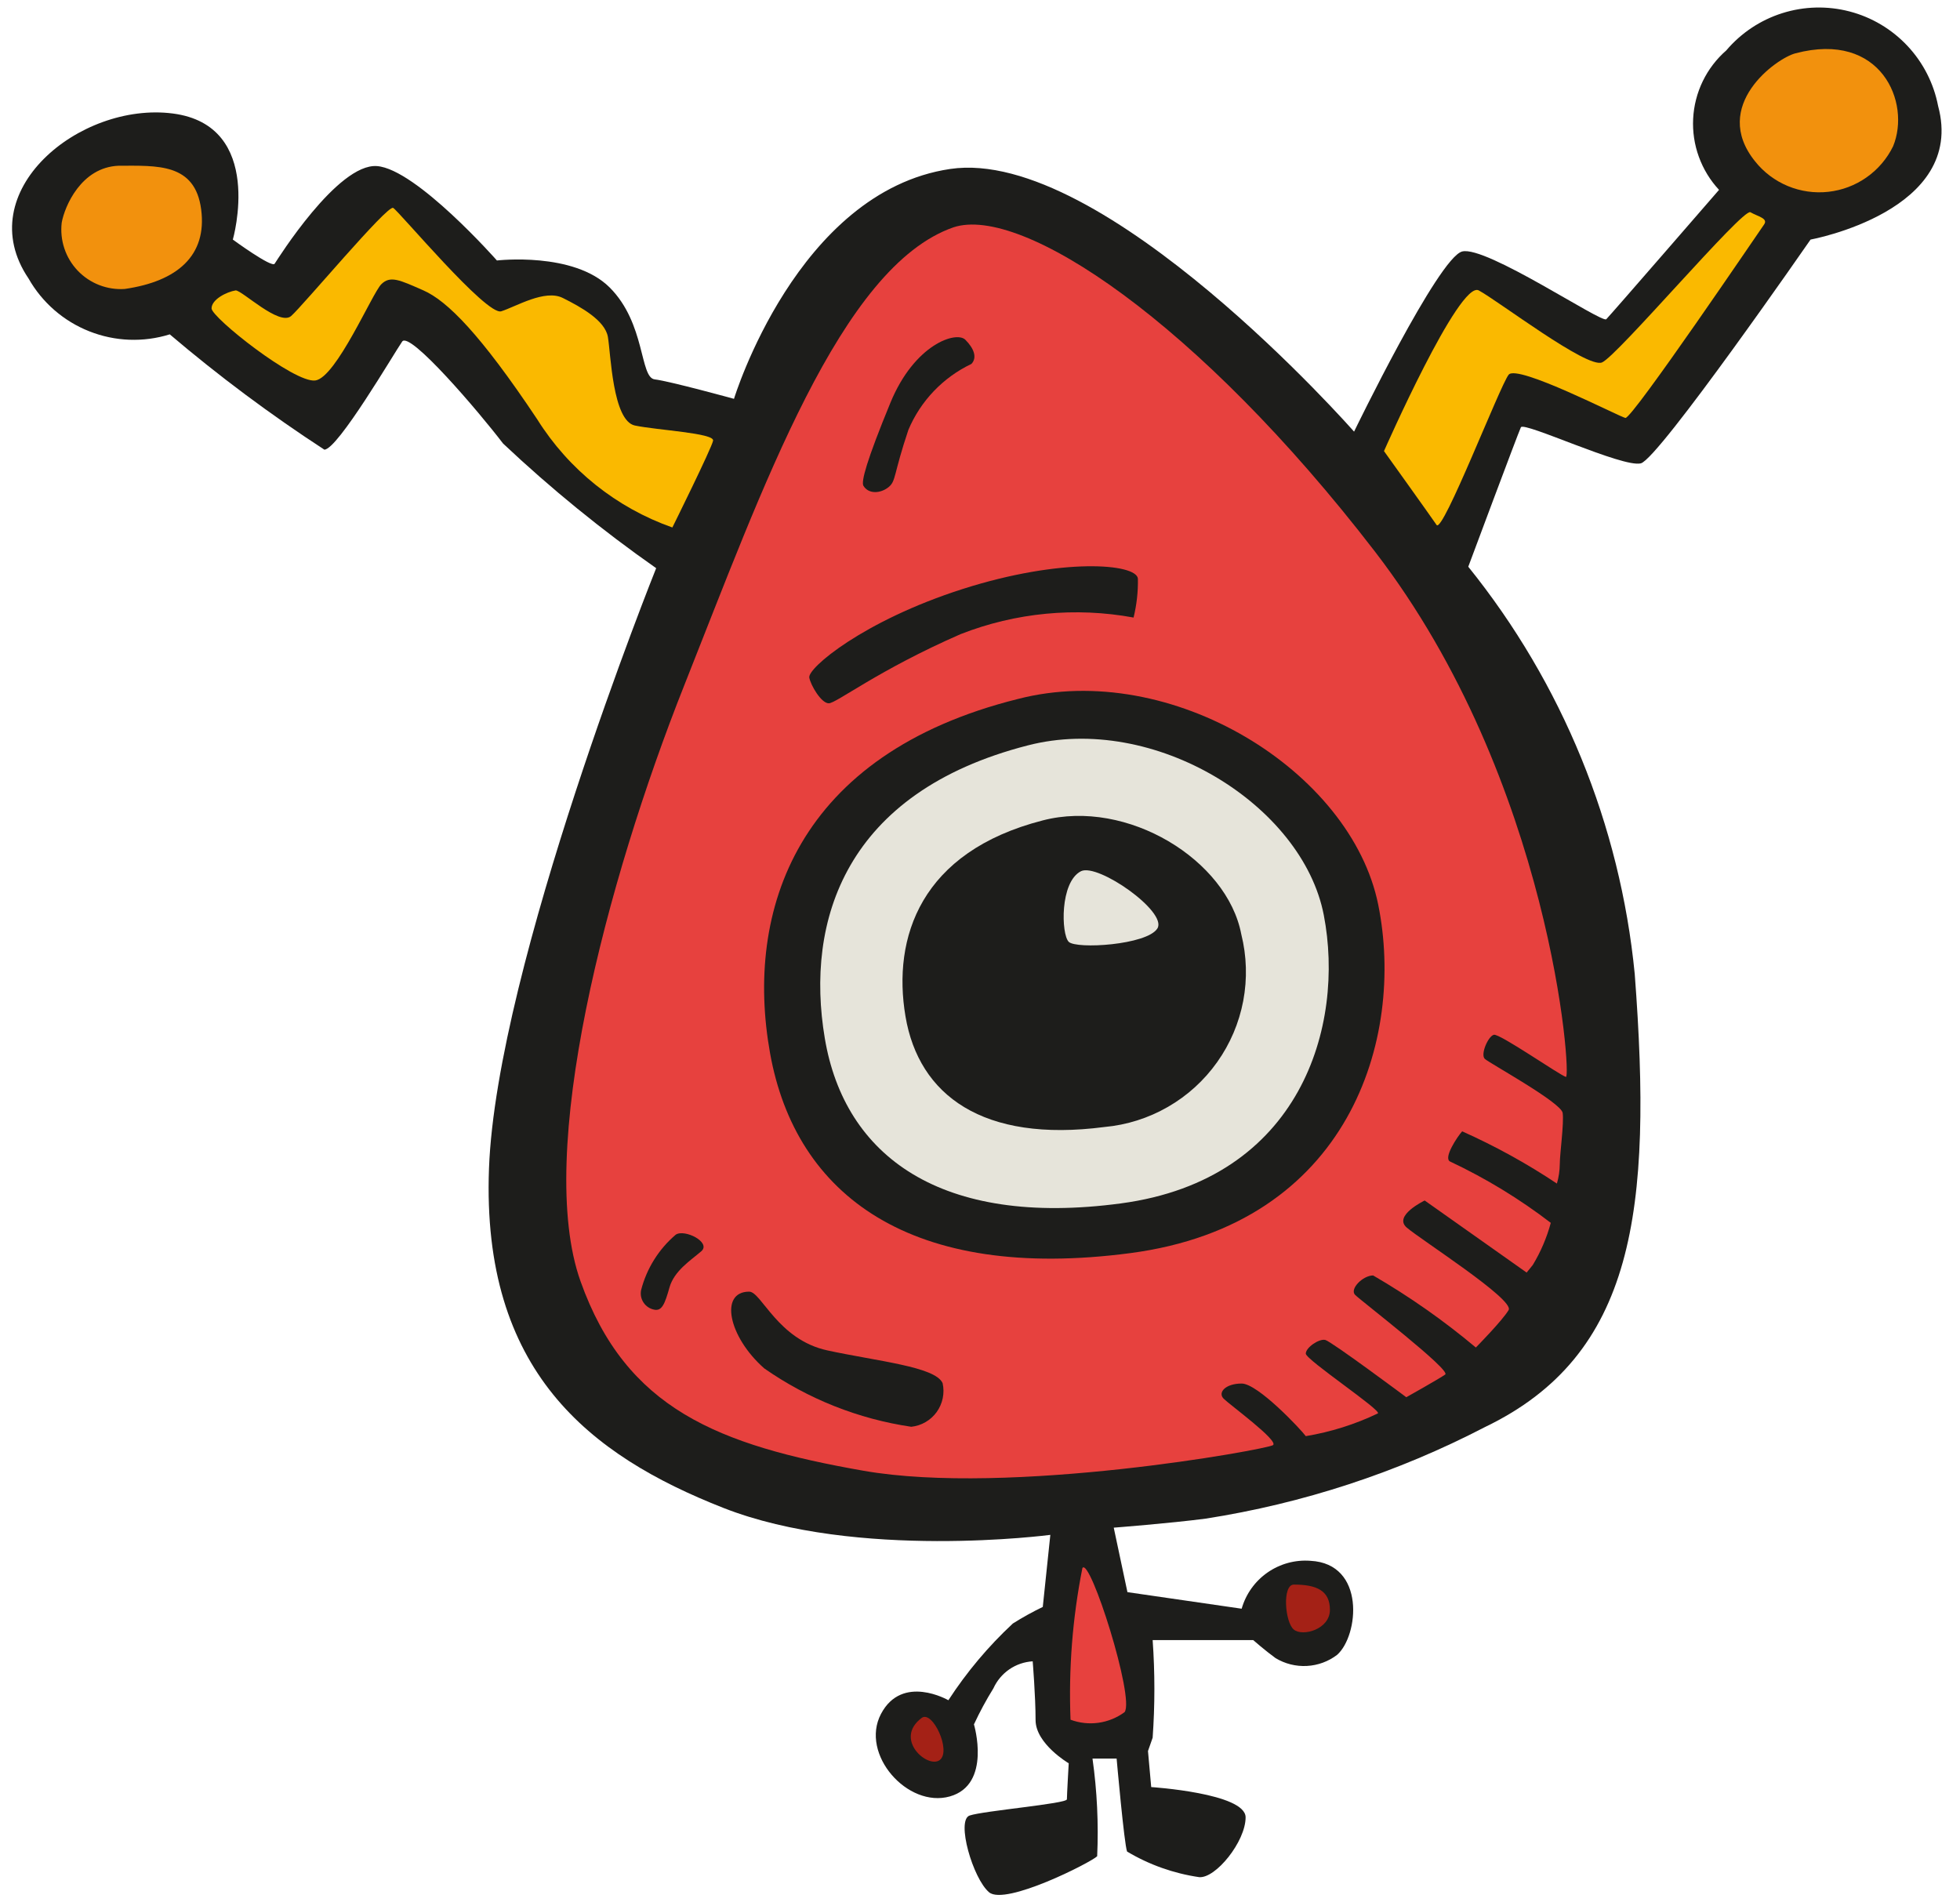 <svg width="68" height="66" viewBox="0 0 68 66" fill="none" xmlns="http://www.w3.org/2000/svg">
<path d="M22.765 19.712C20.893 18.401 19.117 16.955 17.453 15.387C16.615 14.287 14.215 11.475 13.953 11.85C13.69 12.225 11.715 15.6 11.253 15.6C9.382 14.382 7.591 13.046 5.89 11.6C4.975 11.885 3.99 11.848 3.099 11.495C2.207 11.143 1.463 10.496 0.99 9.662C-1.047 6.65 2.765 3.525 5.99 3.937C9.215 4.35 8.078 8.312 8.078 8.312C8.078 8.312 9.428 9.3 9.528 9.15C9.628 9 11.715 5.662 13.078 5.762C14.44 5.862 17.24 9.037 17.24 9.037C17.24 9.037 19.903 8.725 21.153 9.975C22.403 11.225 22.19 13.1 22.715 13.162C23.24 13.225 25.465 13.837 25.465 13.837C25.465 13.837 27.653 6.65 32.965 5.862C38.278 5.075 46.978 14.975 46.978 14.975C46.978 14.975 49.903 8.937 50.728 8.725C51.553 8.512 55.578 11.225 55.728 11.075C55.878 10.925 59.64 6.587 59.64 6.587C59.333 6.257 59.095 5.867 58.941 5.443C58.786 5.018 58.719 4.567 58.742 4.116C58.765 3.665 58.879 3.223 59.076 2.816C59.273 2.41 59.55 2.047 59.89 1.75C60.404 1.144 61.078 0.695 61.836 0.456C62.593 0.217 63.403 0.197 64.171 0.398C64.94 0.599 65.636 1.014 66.179 1.594C66.722 2.173 67.09 2.895 67.24 3.675C68.228 7.325 62.815 8.312 62.815 8.312C62.815 8.312 57.553 15.912 56.928 16.075C56.303 16.237 52.865 14.612 52.765 14.825C52.665 15.037 50.94 19.662 50.94 19.662C54.201 23.707 56.208 28.617 56.715 33.787C57.34 42.012 56.715 47.012 51.515 49.512C48.479 51.088 45.207 52.16 41.828 52.687C40.578 52.85 38.64 53 38.64 53L39.115 55.237L43.078 55.812C43.223 55.303 43.54 54.859 43.975 54.556C44.41 54.253 44.937 54.109 45.465 54.15C47.39 54.25 47.14 56.75 46.39 57.412C46.087 57.644 45.72 57.778 45.339 57.798C44.958 57.818 44.579 57.723 44.253 57.525C43.89 57.262 43.478 56.9 43.478 56.9H39.99C40.07 58.028 40.07 59.16 39.99 60.287L39.828 60.75L39.94 62C39.94 62 43.215 62.212 43.215 63.05C43.215 63.887 42.178 65.175 41.603 65.125C40.719 64.996 39.87 64.695 39.103 64.237C39.003 63.987 38.74 61.012 38.74 61.012H37.903C38.062 62.134 38.116 63.268 38.065 64.4C37.853 64.612 34.878 66.125 34.315 65.65C33.753 65.175 33.165 63.15 33.64 62.987C34.115 62.825 37.015 62.575 37.015 62.425C37.015 62.275 37.078 61.175 37.078 61.175C37.078 61.175 35.928 60.5 35.928 59.675C35.928 58.85 35.828 57.637 35.828 57.637C35.537 57.655 35.256 57.751 35.016 57.916C34.776 58.082 34.586 58.309 34.465 58.575C34.215 58.977 33.99 59.395 33.79 59.825C33.79 59.825 34.415 61.912 32.953 62.325C31.49 62.737 29.828 60.862 30.565 59.462C31.303 58.062 32.903 58.987 32.903 58.987C33.537 58.012 34.288 57.117 35.14 56.325C35.475 56.114 35.821 55.922 36.178 55.75L36.44 53.25C36.44 53.25 29.728 54.137 25.09 52.312C20.453 50.487 16.703 47.575 16.965 40.537C17.228 33.5 22.765 19.712 22.765 19.712Z" fill="#1D1D1B"/>
<path d="M31.978 59.6C32.353 59.325 33.016 60.75 32.603 61.062C32.191 61.375 30.991 60.337 31.978 59.6Z" fill="#A42116"/>
<path d="M44.89 54.975C45.665 54.975 46.14 55.175 46.14 55.85C46.14 56.525 45.203 56.788 44.89 56.538C44.578 56.288 44.478 54.975 44.89 54.975Z" fill="#A42116"/>
<path d="M37.553 54.4C37.816 54 39.378 58.925 39.016 59.4C38.75 59.596 38.439 59.723 38.112 59.769C37.784 59.815 37.451 59.778 37.141 59.663C37.071 57.898 37.209 56.132 37.553 54.4Z" fill="#E7413E"/>
<path d="M4.116 5.75C5.454 5.75 6.766 5.65 6.979 7.263C7.191 8.875 6.141 9.763 4.329 10.025C4.026 10.046 3.723 9.999 3.441 9.889C3.158 9.779 2.904 9.608 2.695 9.389C2.486 9.169 2.328 8.906 2.233 8.619C2.137 8.331 2.106 8.026 2.141 7.725C2.241 7.163 2.816 5.8 4.116 5.75Z" fill="#F2910D"/>
<path d="M8.177 10.075C8.402 10.075 9.69 11.325 10.102 10.963C10.515 10.6 13.44 7.1 13.64 7.213C13.84 7.325 16.877 10.963 17.39 10.8C17.902 10.638 18.902 10.025 19.527 10.338C20.152 10.65 20.99 11.113 21.09 11.688C21.19 12.263 21.252 14.6 22.027 14.763C22.802 14.925 24.79 15.025 24.74 15.288C24.69 15.55 23.327 18.3 23.327 18.3C21.386 17.616 19.733 16.294 18.64 14.55C16.665 11.588 15.515 10.438 14.69 10.075C13.865 9.713 13.54 9.55 13.227 9.863C12.915 10.175 11.665 13.1 10.94 13.2C10.215 13.3 7.34 11.013 7.34 10.7C7.34 10.388 7.865 10.125 8.177 10.075Z" fill="#FAB900"/>
<path d="M48.016 15.65C48.016 15.65 50.628 9.713 51.303 10.075C51.978 10.438 55.053 12.788 55.578 12.575C56.103 12.363 60.466 7.213 60.728 7.363C60.991 7.513 61.353 7.575 61.203 7.788C61.053 8 56.616 14.55 56.391 14.5C56.166 14.45 52.641 12.625 52.341 13C52.041 13.375 50.053 18.525 49.841 18.213C49.628 17.9 48.016 15.65 48.016 15.65Z" fill="#FAB900"/>
<path d="M62.291 1.85C65.266 1.063 66.304 3.563 65.679 5.075C65.468 5.507 65.151 5.878 64.757 6.154C64.364 6.431 63.907 6.603 63.43 6.655C62.952 6.708 62.469 6.638 62.025 6.454C61.581 6.269 61.191 5.976 60.892 5.6C59.329 3.663 61.642 2.013 62.291 1.85Z" fill="#F2910D"/>
<path d="M33.078 7.887C35.44 7.1 41.565 11.162 47.703 19.137C53.84 27.112 54.528 37.412 54.328 37.362C54.128 37.312 52.028 35.85 51.828 35.9C51.628 35.95 51.353 36.587 51.515 36.737C51.678 36.887 54.165 38.25 54.215 38.612C54.265 38.975 54.115 40.025 54.115 40.387C54.113 40.616 54.079 40.843 54.015 41.062C52.972 40.367 51.873 39.761 50.728 39.25C50.578 39.412 50.053 40.187 50.315 40.3C51.55 40.882 52.719 41.594 53.803 42.425C53.664 42.939 53.454 43.432 53.178 43.887L52.965 44.15L49.428 41.65C49.428 41.65 48.328 42.175 48.803 42.587C49.278 43 52.553 45.087 52.34 45.45C52.128 45.812 51.203 46.75 51.203 46.75C50.089 45.816 48.897 44.98 47.64 44.25C47.278 44.25 46.815 44.725 47.015 44.925C47.215 45.125 50.353 47.537 50.14 47.687C49.928 47.837 48.79 48.475 48.79 48.475C48.79 48.475 46.19 46.537 45.978 46.487C45.765 46.437 45.303 46.75 45.303 46.962C45.303 47.175 47.953 48.937 47.803 49.037C47.011 49.416 46.169 49.681 45.303 49.825C45.14 49.6 43.64 48 43.078 48C42.515 48 42.24 48.312 42.453 48.525C42.665 48.737 44.378 49.987 44.165 50.137C43.953 50.287 35.003 51.912 29.953 51.025C24.903 50.137 21.715 48.875 20.14 44.45C18.565 40.025 21.028 30.6 23.74 23.775C26.453 16.95 29.165 9.25 33.078 7.887Z" fill="#E7413E"/>
<path d="M23.441 42.838C23.741 42.625 24.691 43.1 24.328 43.413C23.966 43.725 23.391 44.088 23.228 44.663C23.066 45.238 22.966 45.488 22.703 45.438C22.628 45.424 22.557 45.396 22.493 45.355C22.429 45.313 22.374 45.26 22.331 45.197C22.288 45.134 22.258 45.063 22.242 44.989C22.227 44.914 22.227 44.837 22.241 44.763C22.433 44.013 22.852 43.34 23.441 42.838Z" fill="#1D1D1B"/>
<path d="M25.991 44.812C26.416 44.812 26.978 46.475 28.703 46.85C30.428 47.225 32.453 47.413 32.703 47.987C32.741 48.159 32.743 48.337 32.707 48.509C32.672 48.681 32.6 48.844 32.498 48.987C32.395 49.13 32.264 49.249 32.112 49.337C31.96 49.426 31.791 49.481 31.616 49.5C29.782 49.23 28.036 48.536 26.516 47.475C25.266 46.375 24.953 44.812 25.991 44.812Z" fill="#1D1D1B"/>
<path d="M29.953 16.85C29.878 16.7 30.053 16.012 30.891 13.975C31.728 11.938 33.178 11.475 33.491 11.787C33.803 12.1 33.903 12.412 33.703 12.625C32.718 13.094 31.94 13.908 31.516 14.912C30.991 16.475 31.091 16.688 30.828 16.9C30.566 17.113 30.141 17.163 29.953 16.85Z" fill="#1D1D1B"/>
<path d="M28.078 23.512C28.003 23.187 29.953 21.537 33.391 20.437C36.828 19.337 39.428 19.55 39.478 20.075C39.487 20.529 39.436 20.983 39.328 21.425C37.314 21.054 35.236 21.253 33.328 22C30.466 23.25 29.016 24.4 28.753 24.4C28.491 24.4 28.128 23.775 28.078 23.512Z" fill="#1D1D1B"/>
<path d="M35.316 24.25C40.629 22.875 46.879 26.75 47.816 31.387C48.754 36.025 46.816 42.475 39.216 43.475C31.616 44.475 27.604 41.487 26.716 36.537C25.829 31.587 27.641 26.162 35.316 24.25Z" fill="#1D1D1B"/>
<path d="M35.653 25.862C40.041 24.725 45.191 27.925 45.928 31.75C46.666 35.575 45.141 40.912 38.891 41.75C32.641 42.587 29.303 40.112 28.616 36.025C27.928 31.937 29.328 27.487 35.653 25.862Z" fill="#E6E4DA"/>
<path d="M36.177 28.463C39.115 27.7 42.577 29.838 43.065 32.413C43.254 33.169 43.277 33.957 43.133 34.723C42.988 35.488 42.68 36.214 42.228 36.849C41.777 37.485 41.194 38.015 40.518 38.403C39.843 38.792 39.091 39.03 38.315 39.1C34.102 39.65 31.877 38 31.415 35.263C30.952 32.525 31.94 29.55 36.177 28.463Z" fill="#1D1D1B"/>
<path d="M37.504 30.225C38.091 29.937 40.516 31.637 40.154 32.212C39.791 32.787 37.341 32.937 37.078 32.675C36.816 32.412 36.766 30.6 37.504 30.225Z" fill="#E6E4DA"/>
</svg>
